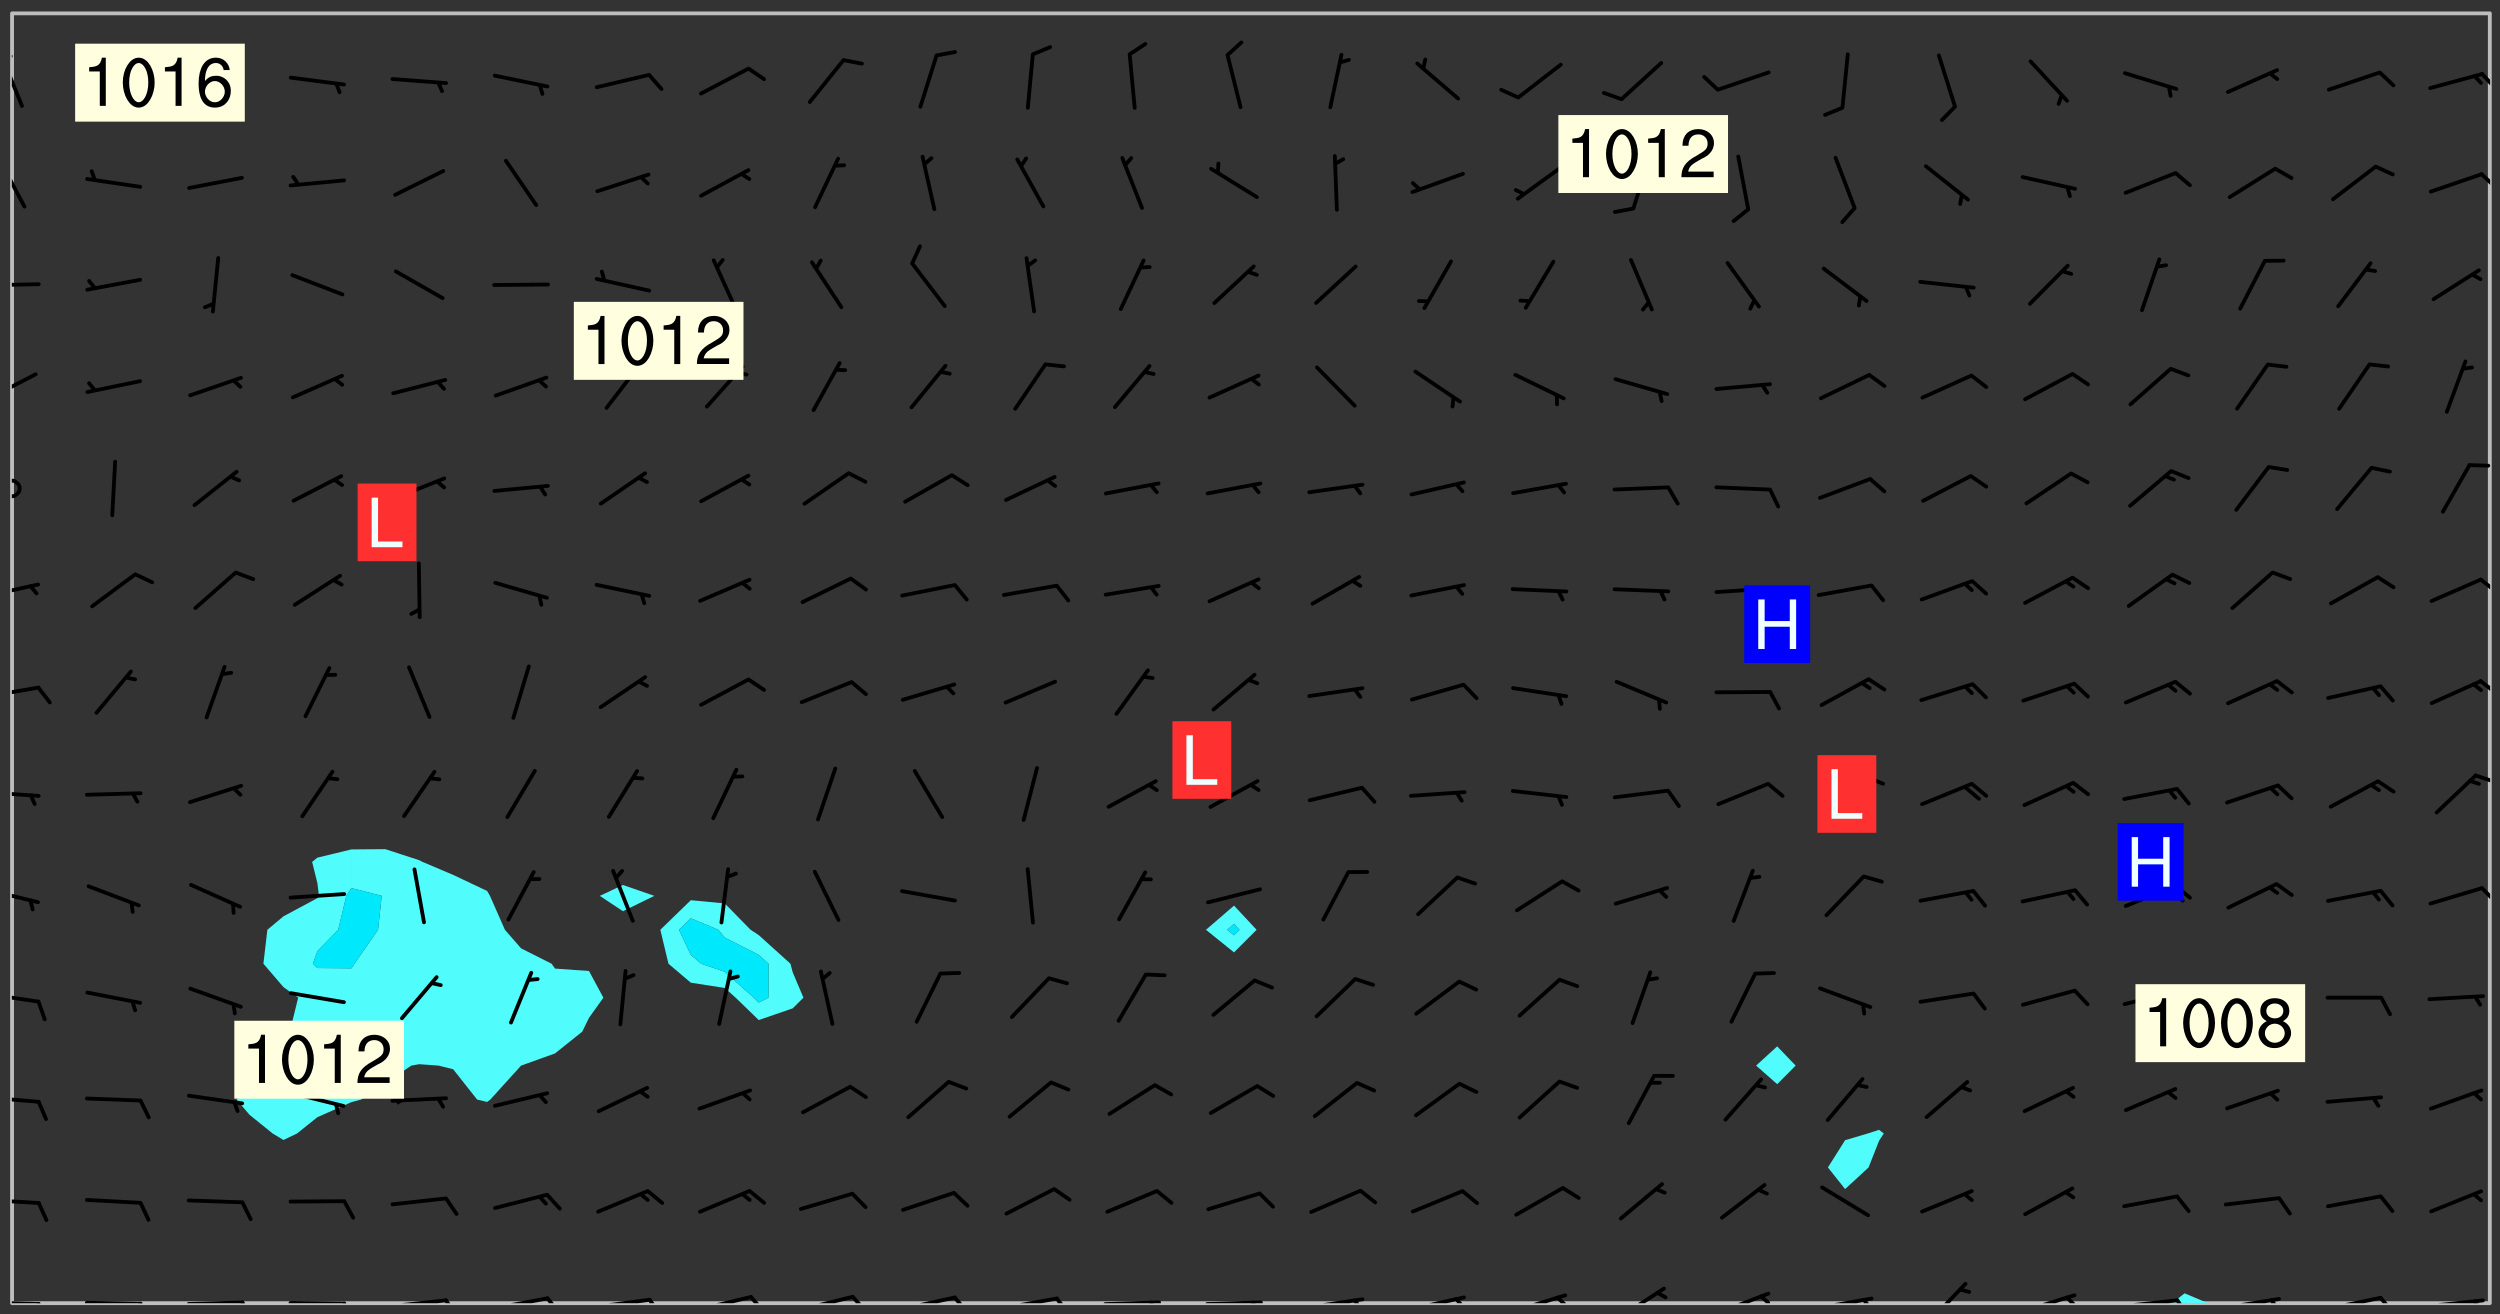 <svg xmlns="http://www.w3.org/2000/svg" role="img" xmlns:xlink="http://www.w3.org/1999/xlink" viewBox="142.45 309.95 326.84 171.84"><rect x="142.45" y="309.95" width="326.84" height="171.84" fill="#333333" stroke="none"/><defs><clipPath id="a"><path d="M144 311.672h1v168.656h-1zm0 0"/></clipPath><clipPath id="b"><path d="M144 311.672h324v168.656H144zm0 0"/></clipPath><clipPath id="c"><path d="M426 479h6v1.328h-6zm0 0"/></clipPath><clipPath id="d"><path d="M467 311.672h1v168.656h-1zm0 0"/></clipPath><clipPath id="e"><path d="M144 479h4v1.328h-4zm0 0"/></clipPath><clipPath id="f"><path d="M147 480h2v.328h-2zm0 0"/></clipPath><clipPath id="g"><path d="M153 480h9v.328h-9zm0 0"/></clipPath><clipPath id="h"><path d="M160 480h3v.328h-3zm0 0"/></clipPath><clipPath id="i"><path d="M166 479h9v1.328h-9zm0 0"/></clipPath><clipPath id="j"><path d="M173 479h3v1.328h-3zm0 0"/></clipPath><clipPath id="k"><path d="M180 480h8v.328h-8zm0 0"/></clipPath><clipPath id="l"><path d="M187 480h2v.328h-2zm0 0"/></clipPath><clipPath id="m"><path d="M193 479h9v1.328h-9zm0 0"/></clipPath><clipPath id="n"><path d="M200 479h3v1.328h-3zm0 0"/></clipPath><clipPath id="o"><path d="M206 479h9v1.328h-9zm0 0"/></clipPath><clipPath id="p"><path d="M213 479h3v1.328h-3zm0 0"/></clipPath><clipPath id="q"><path d="M220 479h8v1.328h-8zm0 0"/></clipPath><clipPath id="r"><path d="M227 479h3v1.328h-3zm0 0"/></clipPath><clipPath id="s"><path d="M233 479h8v1.328h-8zm0 0"/></clipPath><clipPath id="t"><path d="M240 479h3v1.328h-3zm0 0"/></clipPath><clipPath id="u"><path d="M246 479h9v1.328h-9zm0 0"/></clipPath><clipPath id="v"><path d="M253 479h3v1.328h-3zm0 0"/></clipPath><clipPath id="w"><path d="M260 479h8v1.328h-8zm0 0"/></clipPath><clipPath id="x"><path d="M267 479h3v1.328h-3zm0 0"/></clipPath><clipPath id="y"><path d="M273 479h8v1.328h-8zm0 0"/></clipPath><clipPath id="z"><path d="M280 479h3v1.328h-3zm0 0"/></clipPath><clipPath id="A"><path d="M286 479h9v1.328h-9zm0 0"/></clipPath><clipPath id="B"><path d="M292 479h2v1.328h-2zm0 0"/></clipPath><clipPath id="C"><path d="M300 479h8v1.328h-8zm0 0"/></clipPath><clipPath id="D"><path d="M306 480h2v.328h-2zm0 0"/></clipPath><clipPath id="E"><path d="M313 479h8v1.328h-8zm0 0"/></clipPath><clipPath id="F"><path d="M319 479h2v1.328h-2zm0 0"/></clipPath><clipPath id="G"><path d="M326 479h9v1.328h-9zm0 0"/></clipPath><clipPath id="H"><path d="M332 479h2v1.328h-2zm0 0"/></clipPath><clipPath id="I"><path d="M340 479h8v1.328h-8zm0 0"/></clipPath><clipPath id="J"><path d="M345 479h3v1.328h-3zm0 0"/></clipPath><clipPath id="K"><path d="M353 478h8v2.328h-8zm0 0"/></clipPath><clipPath id="L"><path d="M366 478h8v2.328h-8zm0 0"/></clipPath><clipPath id="M"><path d="M372 479h2v1.328h-2zm0 0"/></clipPath><clipPath id="N"><path d="M379 479h9v1.328h-9zm0 0"/></clipPath><clipPath id="O"><path d="M385 479h3v1.328h-3zm0 0"/></clipPath><clipPath id="P"><path d="M394 477h6v3.328h-6zm0 0"/></clipPath><clipPath id="Q"><path d="M406 479h8v1.328h-8zm0 0"/></clipPath><clipPath id="R"><path d="M412 479h2v1.328h-2zm0 0"/></clipPath><clipPath id="S"><path d="M419 479h9v1.328h-9zm0 0"/></clipPath><clipPath id="T"><path d="M426 479h3v1.328h-3zm0 0"/></clipPath><clipPath id="U"><path d="M433 479h8v1.328h-8zm0 0"/></clipPath><clipPath id="V"><path d="M439 479h2v1.328h-2zm0 0"/></clipPath><clipPath id="W"><path d="M446 479h8v1.328h-8zm0 0"/></clipPath><clipPath id="X"><path d="M453 479h3v1.328h-3zm0 0"/></clipPath><clipPath id="Y"><path d="M459 479h9v1.328h-9zm0 0"/></clipPath><clipPath id="Z"><path d="M465 479h2v1.328h-2zm0 0"/></clipPath><clipPath id="aa"><path d="M144 466h4v2h-4zm0 0"/></clipPath><clipPath id="ab"><path d="M144 453h4v2h-4zm0 0"/></clipPath><clipPath id="ac"><path d="M144 439h4v3h-4zm0 0"/></clipPath><clipPath id="ad"><path d="M144 425h4v4h-4zm0 0"/></clipPath><clipPath id="ae"><path d="M466 425h2v4h-2zm0 0"/></clipPath><clipPath id="af"><path d="M144 413h4v2h-4zm0 0"/></clipPath><clipPath id="ag"><path d="M465 411h3v2h-3zm0 0"/></clipPath><clipPath id="ah"><path d="M144 399h4v3h-4zm0 0"/></clipPath><clipPath id="ai"><path d="M466 398h2v3h-2zm0 0"/></clipPath><clipPath id="aj"><path d="M144 386h4v3h-4zm0 0"/></clipPath><clipPath id="ak"><path d="M466 385h2v3h-2zm0 0"/></clipPath><clipPath id="al"><path d="M144 372h2v4h-2zm0 0"/></clipPath><clipPath id="am"><path d="M465 370h3v2h-3zm0 0"/></clipPath><clipPath id="an"><path d="M144 358h4v5h-4zm0 0"/></clipPath><clipPath id="ao"><path d="M144 346h4v2h-4zm0 0"/></clipPath><clipPath id="ap"><path d="M144 330h2v8h-2zm0 0"/></clipPath><clipPath id="aq"><path d="M466 332h2v3h-2zm0 0"/></clipPath><clipPath id="ar"><path d="M144 317h2v8h-2zm0 0"/></clipPath><clipPath id="as"><path d="M144 317h1v2h-1zm0 0"/></clipPath><clipPath id="at"><path d="M466 319h2v3h-2zm0 0"/></clipPath><g id="au" clip-path="url(#clip1)"><path fill="#fff" fill-opacity="0" fill-rule="evenodd" d="M0 0h1000v1000H0zm0 0"/><path fill="#d3d3d3" fill-opacity="0" fill-rule="evenodd" d="M162.152 355.867l-.234.293.059.234.117.172.176.234.293.348.113.059.117-.172.059-.234.176-.176.465-.176h.699l.234.293.289.816.059.176.176.23.352.234.699.699.172.176.234.348.234.41.289.582.41.465.23.234.234.176.117.23.176.293.172 1.164v.234l.059.289.059.117.117.117.348.41.117.172.176.176.176.234.117.172.172.352.059.234.234.406.234-.059-.176.176-.059.93h-.582l-.234-.113-.348.113-.117.117-.059.293-.059.176-.117.172-.465.293-.059.234-.059.113v.645l.059.172v.41l.059.059v.406l.059.406.117.176.059.059.23.641-.059.293v.699l-.059.582v.234l-.059.23-.055.352v1.922l.055.117h.426l-.367.117-.023.352.891 1.168 1.742.539 1.34.359v.539l.09.809.535.715 1.52.27.891-.086.09 1.164.535.18 1.16-.18 2.055-.984 1.16-.363 1.879-.176 1.695-.18-.18.719-1.516.086-1.25.09-.805.27-1.074.809.27.719.535.898-.18.625-.266.809.266 1.078.625.898.805.18 1.25-.18-.266.723.098.504.055.293v.172l.059.293v.406l.176.117.352.117h.406l.293-.176.113-.117.059-.117.117-.23.059-.176.352-.465.23-.176.176-.059.176.059.059.176.117.988.055.469.059.172.117.234.176.059.816.059h.289l.117.234.059.406.059.352v1.105l.117.293.117.348.289.699.176.352.582.754.352.176.172.059.469.234.641.465.348.234.293.176.293.055.23.062.816.348.293.176.113.172.352.352.117.176.523.641v.289l.059.352v.348l.059.352.059.289.117.059.172.059h.176l.582.234.176.117.176.289.176.234.113.234.293.23.117.117v.41l.059.055.289.234.234.117.059.117.117.172.059.117.23.234.059.176.234.059.117.059-.117.113-.059.117v.117l-.117.293-.117.289v.582l.176.117.117.059.059.117.117.117.113.059.176.348.059.352.059.406v.176l-.059.176-.117.699v.172l.117.176.293.293h.406l.176.117.117.172.117.293v.234h-.527l-.23-.234h-.234l-.176.059-.059.699.059.348.117.176.176.41.117.23.289.469.176.055h.523l.234.059.758.641.059.293v.234l.059.059.23.348v.352l-.117.172v.293l.293.289.293.176.172.059.293.176.293.117.582.406.289.234.293.176.219.16.016.012.23.176.641.523.176.234.117.176.176.176.113.172v.641l.117.176.469.117.582.117.234.059.23.113.293.117.113.059.586.352.289.172.176.062.176.055.176.059.699.352.289.176.234.055.289.176.234.117.641.406.293.117.172.059.234.059.41.059.23.059.234.117.059.172-.41.176.469.059.059.293.113.234.176.055.234.059.176.059.406.117.641.234.117.172.059.234v.176l-.059.117-.059.406.234.234.117.059.348.117.641.23.176.117.289.117.176.176.234.465.582 1.105.176.176.348.176.176.117.352.117 1.047.523.234.059.465.113.293.059.465.176.758.582.234.234.348.465.176.176.289.234.816.699.293.176.289.289.293.176.293.289.695.641.176.176.293.234.289.234.469.289.641.582.348.234.234.293.348.348.352.465.934.992.348.406.117.176.234.059.113.117.645.176.23.113.234.059.293.176.23.117.934.699.406.406.234.176.406.176.234.117.816.348.348.234.234.117.293.289.23.117.758.352.352.172.23.059.293.117.234.059.871.176h.816l.469.23.172.059.875.699.465.117.293.059.176.059.23.059.469.059.348.059.352.059.406.059h.293l.172.059v.23l.176.176h.293l.348.059.352.059.699.117h.641l.465-.234.293-.176.172-.117.41-.172.289-.176.934-.465.469-.293.523-.293.465-.172.465-.176 1.051-.465.289-.117.41-.117.289-.117.527-.176 1.516-.699.582-.348.289-.059.293-.059.348-.117.875-.23.352-.117h.113l.234-.059.875-.234.234-.059h.812l.352-.059.816-.117.172-.059.352-.055.293-.059.23-.059.816-.176.176-.059h.348l.234-.059.465-.117.758-.172.234-.059h.348l.41-.117.289-.059 1.285-.059h.289l.41-.059.23-.059h.176l.875-.117h.406l.41-.117h.348l.352-.113.871-.059h1.75l1.047.289.41.117.289.117.352.117.289.117 1.051.172.289.059h.293l.293.059.172.059.41.059.172.059.117.059h.117l.117.059.352.059h.113l.41.066 1.922.395 1.926.395 1.52.449 1.695.719 2.145.805 1.605-.719 1.43-.805 1.16-1.078 1.25-.449 3.035-.719 1.875-.359 2.145-1.348 2.234-1.254 2.5-1.258 1.695-.449 1.785-.18 1.16-.27.625.539 1.34-.27.715-.988.984-1.344.445-.18.805-.359 1.875-.539 1.785-.449 1.25-.27 1.16-.09 1.699-.09 1.961-.27 1.25-.09h.539l.625-.09h.891l2.145-.18 2.41-.18 2.59-.09 1.695.18 1.609.09 1.43.359 1.16.719 1.875.988 1.16 1.527.266.715.629.09.355.898.535.539.535 1.527 1.074.359h.535l-.805.535.09 1.707.715 2.695.891.805.895.988.715 1.258 1.785.539 1.52-.18.355 1.344 1.609-.805.98-.539.27.27.316-.215.219-.145.801.449.449-.359h.355l.535-.27.539-.719.535-.27.625-.988 1.16.449.84.371 1.395.617 1.695-.18h1.605l1.785.09.18-1.707.535-1.344.805.27.492.848.402.406-.09.539v.359l.715.449.711-.27h1.43l.359.988.445 1.258.715 1.344 1.25.629 1.695.629.715-.18.18-.539.98-.09.449.359.086 1.258-.266.629-.535.18v.539l.715.984.266.539.984.988.801 1.078-.266.359-.09.898-.625 2.332-.355 2.066-.09 1.793-.18.719-.09.539v1.438l-.98 1.883-.359 1.707-.535.898-.805 1.168-.266.539 2.055 1.254.086.359-.355.539-.09-.18v.809l.09 1.438-.445.715-1.074.094-.266.715.535.898.805.719 1.16.809 1.34.27.445.359-.355.449-1.789-.09-1.25-.449-.715-.719-.625-.09-.176 3.59-.188 1.309h89.359V311.703h-55.27v49.082l.762.125 3.289.543 2.023 2.836v2.754l2.352.332 2.348.332h4.051l-1.379 4.16-2.023.707-2.023.703-.543.344-2.594 1.617-.188.117-2.023-2.078-.73-2.742-2.672-2.078-1.375-3.5-.066-.082-1.957-2.672 2.75-1.418v-49.082H294.422v91.414l.117.031.133.012.074.074.105.047.09.059.086.059.09.059.297.297.059.09.031.117.027.117.016.137-.031.117-.059.09-.059.086-.043.105-.047.102-.027.121v.145l.176.27.148.148.074.086.074.074.043.105.062.09.059.086.043.105.059.09.047.102.043.105.059.086.117.18.074.074.062.086.059.09.043.105.059.09.059.086.062.09.059.09.043.102.117.18.074.074.059.086.074.074.09.059.105.047h.148l.133-.016.133.016.102-.047.074-.074.047-.102-.016-.133v-.148l-.047-.105-.027-.117-.047-.102-.027-.121-.043-.102-.062-.09-.043-.102-.043-.105-.031-.117-.016-.133-.012-.137.086-.059.059-.086.121-.031.043.105.016.133v.117l.059.102.059.09.09.059.148.148.059.09.043.105-.012.102.086.059.105.047.086.059.09.059.074.074-.117.027-.105.047-.086.059-.074.074-.059.09-.062.086-.027.121-.047.102-.043.105-.031.117-.012.133-.016.133v.148l.027.117.047.105.043.102.059.09.074.074.09.059.074.074.09.059.059.09.043.105.047.102.117.031.133.016h.148l.117-.031.105.043.043.105.047.102.027.121L299.5 410l.027.117.031.121.027.117.105.043.102.047.133-.016.148.148.062.086.074.074.07.074.09.062.105.043.102.043.117.031.137.016.117-.031.074-.074.027-.117-.012-.133-.031-.121-.027-.117.043-.105h.117l.09.062.117.027h.148l.133.016h.148l.133.016.133-.016h.148l.133-.016.133-.012.137.012.117-.027.133-.016.191-.059-.059.176-.016.133-.027.121-.016.133-.059.086-.133.016-.105.047-.105.043-.117.031-.117.027-.266.031h-.148l-.133.016-.074.074.059.086.148.148.117.18.074.07.09.062.09.059.086.059.09.059.102.043.105.062.105.043.086.059.105.047.102.043.18.117.059.09-.043.102-.047.105.016.133.223.223.059.09.043.102.031.121.043.102.016.133.031.117.012.137.031.117.148.148.102.043.105.043.117.031.133.016.137.016h.117l.117-.031.09-.059.043-.105.047-.102.043-.105.031-.117.012-.133v-.148l-.012-.133-.016-.133-.031-.117-.043-.105-.047-.105-.043-.102-.043-.105-.016-.133.016-.133.027-.117.031-.117.027-.121.047-.102.09-.059.086-.062.074-.074.09-.059.223-.223.059-.086.074-.074.117-.18.059-.086v-.148l-.074-.074-.102-.047-.105-.043-.102-.043-.059-.09-.047-.105-.027-.117.09-.059.117-.031.102-.043.18-.117.148-.148.012-.133-.012-.105-.09-.059-.133.016h-.148l-.133.016-.133-.016-.121-.031-.086-.059-.074-.074-.059-.09-.062-.086-.117-.18-.059-.086.031-.121.086-.059.121-.031.059-.086v-.121l-.031-.117-.059-.09-.059-.086-.047-.105-.027-.117-.016-.133.059-.09.074-.074.09-.059.117-.18.074-.074.059-.086.148-.148.121-.031.133-.016.133.016.074.074.043.105.016.133-.031.117-.117.031-.133.012-.148.148-.043.105-.047.102-.027.121-.031.117v.148l.031.117.043.105.059.09.074.07.074.074.117.031.121.027.117-.027.133-.016h.117l.09.059.074.074.047.105.059.086.102.047.133.016.105.043.086.059-.012.105-.074.074-.18.117-.059.09-.09.059-.07.074-.074.074-.062.09-.027.117-.016.133.016.133-.016.133v.148l.016.133.027.117.031.121.074.074.09.059.086.059.09.059.117.031v.086l-.102.047-.09.059-.266.031-.117.027h-.148l-.105.043-.102.047-.059.09-.062.234-.012.133-.031.121-.016.133v.293l-.012.133.012.137.016.133.133.016.133.012.121.031.086.059.074.074.047.105.043.102.016.133v.445l-.016.133v.445l.031.266.027.117.016.133.031.117.086.211.031.266v.148l-.031.117-.027.117-.031.121-.027.117-.031.117-.031.121-.012.133-.016.133.09.059.117-.031.102.016.047.105-.031.266v.441l-.043.105-.047.105-.043.102-.043.105-.059.086-.031.121-.043.117-.031.117-.016.133.016.133.059.09.105.047.086.059.059.086-.012.137-.031.117-.043.102v.445l-.016.133v.148l-.031.117-.043.105-.027.117-.047.105-.043.102-.031.121-.027.117-.031.133-.031.117-.027.117-.043.105-.031.117-.031.121-.012.133-.016.133v.297l.027.117v.148l.047.398.027.117.059.09.121.031h.148l.133-.016.059.09v.117l-.059.09-.09.059-.102.043-.105.047-.09.059-.086.059-.137.016-.117-.031-.133-.016-.102.047-.062.086-.012.137-.016.133-.031.117-.027.117-.016.133-.031.121v.297l.016.133.031.117v.148l.012.133v.148l-.027.117-.047.102-.027.121-.031.117-.059.09-.074.074-.102.043-.105.047-.117.027-.121.031-.102-.047.059-.086.105-.047.027-.117.031-.117.027-.121.031-.117v-.148l.016-.133-.031-.117-.043-.105-.105.016-.074.074-.102.043-.09.062-.074.074-.043.102-.016.133-.031.117L304.25 426l-.031.117-.027.117-.031.121-.027.117-.031.117-.043.105-.09.059h-.09l-.117-.031-.031-.086.016-.137-.031-.117v-.148l-.012-.133v-.148l-.062-.234-.027-.121-.043-.102-.047-.105-.059-.086-.059-.09-.043-.105-.062-.086-.148-.148-.07-.074-.105-.047-.105-.043-.102-.043-.297-.297-.09-.074-.086-.059-.105-.043-.09-.062-.086-.059-.105-.043-.09-.059-.086-.062-.074-.07-.105-.047-.086-.059-.105-.043-.09-.062-.102-.043-.105-.043-.086-.059-.105-.047-.105-.043-.102-.047-.09-.059-.102-.043-.105-.043-.09-.062-.117-.027-.133-.016-.133.016H299.75l-.133.016-.117-.031-.09-.059-.074-.074-.09-.059-.102-.047h-.148l-.121-.027-.102-.043-.074-.074-.117-.18-.09-.059-.102-.043-.09-.062-.105-.043-.09-.059-.086-.059-.105-.047-.059-.086-.059-.09-.043-.105-.047-.102-.074-.074-.086-.059-.074-.074-.09-.059-.223-.223-.043-.105-.031-.266.105-.043h.145l.105.043.074.074.09.059.086.059.105.047.09.059.148.148.07.074.148.148.062.086.074.074.086.059.074.074.09.062.09.059.086.059.27.176.102.047.105.043.102.043.047-.074.059-.086.074-.074.07-.074.105.043.074.074.059.09.043.102.047.105.043.105.121.027.117-.027.074-.09.043-.105.059-.09.074-.074.105-.043.117-.027.133.012.09.059.148.148.059.09.043.105.047.102.043.105.043.102.105.047.105.043.133.016.086-.059.059-.09.074-.074.105-.043.117.027.105.047.102.043.105.043.102.047.18.117v.117l-.016.133.016.133.016.137.059.086.102.047.121.027.117.031h.148l.117-.031.059-.09.18-.117.059-.09.074-.074.059-.086.117-.18.18-.117.117.031.09.059.043.074-.016.133v.117l.09.059h.148l.133-.016.133-.012.266-.031.105-.043.117-.031.121-.027.074-.074.07-.074.062-.09-.016-.105-.047-.102-.102-.043-.105-.016-.117.027-.266.031h-.148l-.074-.074-.09-.059-.117-.031-.117-.027-.133-.016h-.148l-.133.016h-.297l-.105-.047-.148-.148-.043-.102-.059-.09.223-.223.086-.059.105-.043.117-.031.133-.016.133.016.137.016.102.043.133-.012.09-.062.102-.043.062-.09-.047-.102-.09-.059-.117-.031-.102-.043-.059-.09-.062-.09v-.117l.016-.133.105-.047.074-.07v-.121l-.09-.059-.031-.117.09-.059.074-.074.043-.105.059-.09.047-.102.016-.133v-.148l-.047-.105-.043-.102-.09-.059-.133-.016-.102-.043-.137-.016-.117-.031h-.445l-.133-.016-.133-.012-.133-.016-.117-.031h-.148l-.133-.016-.133-.012-.266-.031-.121-.043-.086-.059-.074-.074v-.148l.012-.133.105-.047.102-.043.133-.016h.152l.133-.016h.293l.121.031.102.043.09.059.234.062.121-.047.09-.059.102-.043.133-.016.105.043.102.047.133.012.121-.027h.145l.121-.031.117-.027.105-.047.074-.074.086-.059.148-.148.059-.086.047-.105.027-.117.016-.105-.102-.043-.09-.059-.117-.031-.105-.043-.09-.062-.074-.086-.074-.074-.102-.043-.105-.047-.102-.043-.059-.09-.047-.102-.086-.211-.062-.086-.059-.09-.074-.074-.086-.059h-.27l-.117.031-.09.059-.102.043-.133.016-.105-.016-.027-.117-.062-.09-.117-.031-.102-.043-.148-.148-.031-.117-.016-.105.074-.074.18-.117.117-.027.117-.031.137.016.102.043.105.043.102.047.105.043.117.031.133.016.117.027.133.016.105-.016.09-.059-.074-.074-.105-.043-.074-.074-.074-.09-.148-.148-.086-.059-.09-.059-.074-.074-.09-.059-.102-.047-.121-.027-.102-.047-.105-.043-.117-.031-.102-.043-.121-.031h-.148l-.117.031-.105.043-.086.062-.18.117-.086.059-.09.059-.105.047-.086.059-.105.043-.102.043-.105.047-.074.074-.059.09-.059.086-.047.105-.059.086-.074.074-.133-.012-.117-.031h-.117l-.074.074-.09.059-.074.074-.09.059-.086.059-.105.047-.102.043-.137.016-.102-.043-.148-.148-.105-.047h-.086l-.105.047-.102.043-.121.031-.117-.031-.074-.074v-.117l.031-.121.074-.07.059-.09.074-.074.117-.031.105-.043h.293l.133-.016.137-.016.102-.043.09-.059.102-.047.09-.059.133-.012.09.059.133.012.09-.059.086-.059.105-.043.09-.059.086-.062.09-.059.148-.148.059-.086.059-.09.105-.043.133-.016.117.027.121.031.059-.059.059-.09.031-.266.027-.117.105.012.133.016.102-.043.09-.059.059-.09.074-.074.059-.09.047-.102.012-.133-.012-.133-.047-.105-.148-.148-.059-.09-.059-.086-.043-.105v-.445l.016-.133v-.148l.012-.133-.059-.059-.09.059-.102-.043-.18-.117-.086-.059-.062-.09-.059-.09-.074-.074-.086-.059-.121.031-.102.012-.105.047-.086.059-.105.043-.148.148-.09.059-.086.059-.09.062-.105.043-.133.016v-.121l.105-.043.117-.031.074-.07.043-.105v-.148l-.027-.117-.148-.148-.133-.016h-.148l-.117.031-.105.043-.102.043-.09.062-.117.027-.074-.074.012-.133-.043-.102-.043-.105-.09-.059-.117.027-.121.031-.117.031-.102.043-.121.031-.102.043-.105.043-.09.059-.102.016v-.117l.016-.133-.059-.09-.074.043-.148.148-.059.09-.074.074-.047.105-.043.102-.074.074-.059.09-.074.074-.059.086-.074.074-.09.062-.074.07-.074.074-.102.016-.133.016-.105-.043v-.121l.148-.148.043-.102.059-.09.047-.102.043-.105.059-.09.031-.117.043-.102.031-.121.027-.117.047-.105.043-.102.043-.105.074-.07.09-.062.09-.059.102-.043h.297l.266-.031.105-.043-.074-.074-.117-.031-.105-.043-.09-.059-.102-.047-.09-.059-.102-.043-.105-.043-.09-.062-.086-.059-.105-.043-.102-.043-.121-.031-.117-.031-.102-.043L297.5 410.25l-.102-.043-.09-.059-.043-.105-.016-.133.102-.043.133-.016.137.016.133-.016.102-.043.059-.09.016-.105-.09-.059-.074-.074-.102-.043-.09-.059-.148-.148-.043-.105-.016-.133v-.293l-.059-.09-.09-.059-.074-.074-.043-.105-.031-.117-.059-.09-.074-.074-.117-.027-.074-.074-.09-.059-.09-.062-.086-.059-.074-.074-.059-.086-.047-.105-.086-.059-.148-.148-.195-.059-.133.016-.102.043-.074.074-.047.102-.043.105-.059.09-.059.086-.297.297-.09.059h-.086l-.062-.086-.043-.105.031-.117.059-.09.027-.117-.012-.133-.09-.062-.105.047-.117.027-.117.031-.27.176-.102.047-.117.027-.105.047-.09.059-.102.043-.059-.086-.047-.105.016-.133.047-.105.07-.074.074-.07.059-.09v-.148l-.043-.105h-.238l-.102.047-.031.117-.027.117-.031.121-.074.043-.133.016-.074-.047-.043-.102-.043-.105-.047-.102-.043-.105-.121.031-.102.043-.133.016-.117.031-.105.043-.09.059-.102.047-.121.027-.133.016-.102-.043-.059-.09-.047-.105-.043-.102-.043-.105v-.117l.059-.09.086-.059.18-.117.102-.047.105-.043.105-.059.102-.043.09-.062.102-.043.105-.059.102-.047.09-.059.105-.043.102-.043.09-.062.102-.043.137-.016.117.031.102.043.121.031.102.043.105.047.102.043.105.043.102.047.105.043.102.043.105.047.086.059.105.043.117.031.105.043.102.047.09.059.105.043.102.043.105.047.117.027.102.047.121.027h.148l.086-.059.016-.102.059-.09-.027-.117-.074-.074-.117-.18-.074-.074-.09-.074-.18-.117-.086-.059-.105-.043-.102-.047-.27-.176-.059-.09-.074-.074-.059-.09-.043-.102-.031-.117-.016-.137v-.562l-.012-.133-.016-.133-.031-.117-.016-.133-.012-.133-.031-.121-.223-.223-.059-.086-.016-.105.031-.117.133-.016v-91.414H172.992v1.453l-.059.234-.352 1.051-.172.523-.117.348-.176.41-.117.172-.234.293-.23.059h-.352l-.117.059-.23.406v.293l.117.176.23.23.117.234.641.758.293.465.176.234.23.352.234.348.641.816.176.465.172.41.117.695.176.469.117 1.398.059.465v.875l.117 1.047v4.781l-.059.465-.352 1.281-.176.523-.113.41-.352.93L172.934 336l-.234.582-.117.176-.172.348-.176.406-.352.816-.059.293-.113.293-.117.289-.059.176-.117.875-.059.406-.059.117-.059.176-.059.172-.23.527-.117.172v.234l-.117.234-.059.172-.176.586v.289l-.059.176v.293l-.059.113-.059.527v.172l-.055.234v2.621l-.176.816-.117.176-.176.234-.117.172-.113.234-.586.934-.23.289-.293.465-.176.234-.289.352-.352.699-.113.23-.176.41-.176.23-.406.527-.816.699-.293.172-.289.234-.176.117-.176.176-.523.406-.527.176-.172.176-.234.055-.641.176h-.758m12.211 31.023l-1.074.449.359.895 1.25-.715.445-.539-.98-.09"/><path fill="#d3d3d3" fill-opacity="0" fill-rule="evenodd" d="M201.508 416.598h-.895l.449.629.98.359.805-.09.445-.988-.176.09-.715-.355-.895.355m154.621 59.07l-.059-.523v-.293l.113-.293.059-.23.469-.469h.113l.117-.113.117-.059h.176l.234-.059h.348l.234.059.117.059.23.172.059.176.117.582v.293l-.117.176-.172.289-.176.176-.527.523-.23.234-.117.059h-.176l-.117-.059-.406-.293-.176-.117-.117-.059-.059-.113-.055-.117m6.641-10.957l-.059-.172v-1.109l.059-.172.176-.059.172-.059h.176l.234-.059.117.059.059.699-.059.172-.117.176-.117.059-.234.523-.113.059h-.234l-.059-.117m9.613-14.391l-.117-.176v-.699l.293-.875.117-.172.176-.352.113-.23.117-.293.352-.758.117-.23.172-.234h.176l.117-.059h.641l.117.059.234.234.172.113.352.293.117.117.113.176v.113l.117.059.117.117v.699l-.059.176v.23l-.059.176-.348 1.051-.117.23-.117.234-.117.059-.23.234-.641.289h-.875l-.41-.117-.641-.465"/><path fill="none" stroke="#bebebe" stroke-linecap="round" stroke-linejoin="round" stroke-miterlimit="10" stroke-width=".5" d="M467.957 311.695H144.027v168.625h323.93v-168.625"/><g clip-path="url(#a)"><path fill="#fff" fill-opacity="0" fill-rule="evenodd" d="M144 475.891v4.438h.004H144V311.672h.004H144v164.219"/></g><g clip-path="url(#b)"><path fill="#fff" fill-opacity="0" fill-rule="evenodd" d="M144.004 480.328V311.672h48.816v109.293l-4.438.035-4.438 1.074-.688.555.688 2.793.199 1.648-.199.297-4.438 2.379-2.105 1.762-.516 4.438L179.508 439l1.926 1.383-1.094 4.438-.832 1.414-1.078 3.027-3.363 2.965-1.695 1.473 1.695 1.988 3.031 2.449 1.41.848 1.777-.848 2.66-2.133 4.438-1.961 1.277-.344 3.16-2.117 3.398-2.32 1.043-.184 2.527.184 1.91.477 3.129 3.961 1.309.312.418-.312 4.02-4.438h.004l4.438-1.594 3.559-2.848.879-1.809 1.883-2.629-1.883-3.488-4.438-.316-.449-.633-3.992-2.012-2.113-2.426-1.953-4.438-.371-.637-4.438-2.102-4.016-1.703-.422-.215-4.441-1.449V311.672h31.07v113.98l-3.027 1.418 3.027 2.008 4.105-2.008-4.105-1.418V311.672h8.875v115.965l-3.988 3.871 1.066 4.438 2.922 2.48 4.441.688 1.418 1.27 3.02 2.926 4.438-1.527 1.41-1.398-1.41-3.328-.289-1.109-4.148-3.746-1.062-.691-3.375-3.445-4.441-.426V311.672h71.016v116.672l-3.668 3.164 3.668 2.953 2.953-2.953-2.953-3.164V311.672h71.012V446.746l-2.758 2.516 2.758 2.426 2.414-2.426-2.414-2.516V311.672h13.316v145.988l-1.48.477-2.957.875-2.246 3.562 2.246 2.832 3.07-2.832 1.367-3.48.621-.957-.621-.477V311.672h79.887v168.656h-36.867l-3.074-1.297-1.656 1.297H144.004"/></g><path fill="#50fcfc" fill-rule="evenodd" d="M175.066 455.688l-1.695-1.988 1.695-1.473 3.363-2.965 1.078-3.027.832-1.414 1.094-4.438L179.508 439l-2.621-3.055.516-4.438 2.105-1.762 4.438-2.379.199-.297-.199-1.648-.688-2.793.688-.555L188.383 421v5.051l-.66 1.02-1.055 4.438-2.723 2.785-.59 1.652.59.559 4.438.043.41-.602 3.082-4.438.48-4.438-3.973-1.02V421l4.438-.035 4.441 1.449.422.215 4.016 1.703 4.438 2.102.371.637 1.953 4.438 2.113 2.426 3.992 2.012.449.633 4.438.316 1.883 3.488-1.883 2.629-.879 1.809-3.559 2.848-4.438 1.594h-.004l-4.02 4.438-.418.312-1.309-.312-3.129-3.961-1.91-.477-2.527-.184-1.043.184-3.398 2.32-3.16 2.117-1.277.344-4.438 1.961-2.66 2.133-1.777.848-1.41-.848-3.031-2.449"/><path fill="#00e8fc" fill-rule="evenodd" d="M183.945 436.504l-.59-.559.59-1.652 2.723-2.785 1.055-4.438.66-1.02 3.973 1.02-.48 4.438-3.082 4.438-.41.602-4.438-.043"/><path fill="#50fcfc" fill-rule="evenodd" d="M223.891 429.078l-3.027-2.008 3.027-1.418 4.105 1.418-4.105 2.008m5.953 6.867l-1.066-4.438 3.988-3.871v2.367l-1.551 1.504 1.551 3.293 1.363 1.145 3.078 1.059 3.781 3.379.656.637 1.266-.637.016-4.438-1.281-1.156-4.438-2.258-.848-1.023-3.594-1.504v-2.367l4.441.426 3.375 3.445 1.062.691 4.148 3.746.289 1.109 1.41 3.328-1.41 1.398-4.438 1.527-3.02-2.926-1.418-1.27-4.441-.688-2.922-2.48"/><path fill="#00e8fc" fill-rule="evenodd" d="M232.766 434.801l-1.551-3.293 1.551-1.504 3.594 1.504.848 1.023 4.438 2.258 1.281 1.156-.016 4.438-1.266.637-.656-.637-3.781-3.379-3.078-1.059-1.363-1.145"/><path fill="#50fcfc" fill-rule="evenodd" d="M303.781 434.461l-3.668-2.953 3.668-3.164v2.387l-.902.777.902.723.723-.723-.723-.777v-2.387l2.953 3.164-2.953 2.953"/><path fill="#00e8fc" fill-rule="evenodd" d="M303.781 432.23l-.902-.723.902-.777.723.777-.723.723"/><path fill="#50fcfc" fill-rule="evenodd" d="M374.793 451.688l-2.758-2.426 2.758-2.516 2.414 2.516-2.414 2.426m8.879 13.719l-2.246-2.832 2.246-3.562 2.957-.875 1.48-.477.621.477-.621.957-1.367 3.48-3.07 2.832"/><g clip-path="url(#c)"><path fill="#50fcfc" fill-rule="evenodd" d="M426.398 480.328l1.656-1.297 3.074 1.297h-4.73"/></g><g clip-path="url(#d)"><path fill="#fff" fill-opacity="0" fill-rule="evenodd" d="M467.996 480.328H468V311.672h-.004H468v168.656h-.004"/></g><path fill="#fff" fill-opacity="0" fill-rule="evenodd" d="M192.824 457.707l4.836-3.273-5.578-8.25-4.84 3.273 5.582 8.25"/><path fill-rule="evenodd" d="M191.168 449.012l.422-.285 3.527 5.215-.652.441-2.516-3.719-1.148.777-.312-.457.426-.371.18-.184.141-.203.09-.23.023-.273-.047-.32-.133-.391"/><g clip-path="url(#e)"><path fill="none" stroke="#000" stroke-linecap="round" stroke-linejoin="round" stroke-miterlimit="10" stroke-width=".5" d="M147.512 480.422l-7.023-.188"/></g><g clip-path="url(#f)"><path fill="none" stroke="#000" stroke-linecap="round" stroke-linejoin="round" stroke-miterlimit="10" stroke-width=".5" d="M147.512 480.422l1.094 2.199"/></g><g clip-path="url(#g)"><path fill="none" stroke="#000" stroke-linecap="round" stroke-linejoin="round" stroke-miterlimit="10" stroke-width=".5" d="M160.828 480.387l-7.027-.117"/></g><g clip-path="url(#h)"><path fill="none" stroke="#000" stroke-linecap="round" stroke-linejoin="round" stroke-miterlimit="10" stroke-width=".5" d="M160.828 480.387l1.117 2.188"/></g><g clip-path="url(#i)"><path fill="none" stroke="#000" stroke-linecap="round" stroke-linejoin="round" stroke-miterlimit="10" stroke-width=".5" d="M174.141 480.23l-7.023.195"/></g><g clip-path="url(#j)"><path fill="none" stroke="#000" stroke-linecap="round" stroke-linejoin="round" stroke-miterlimit="10" stroke-width=".5" d="M174.141 480.23l1.215 2.133"/></g><g clip-path="url(#k)"><path fill="none" stroke="#000" stroke-linecap="round" stroke-linejoin="round" stroke-miterlimit="10" stroke-width=".5" d="M187.457 480.367l-7.023-.074"/></g><g clip-path="url(#l)"><path fill="none" stroke="#000" stroke-linecap="round" stroke-linejoin="round" stroke-miterlimit="10" stroke-width=".5" d="M187.457 480.367l1.129 2.176"/></g><g clip-path="url(#m)"><path fill="none" stroke="#000" stroke-linecap="round" stroke-linejoin="round" stroke-miterlimit="10" stroke-width=".5" d="M200.754 479.953l-6.988.75"/></g><g clip-path="url(#n)"><path fill="none" stroke="#000" stroke-linecap="round" stroke-linejoin="round" stroke-miterlimit="10" stroke-width=".5" d="M200.754 479.953l1.375 2.031"/></g><g clip-path="url(#o)"><path fill="none" stroke="#000" stroke-linecap="round" stroke-linejoin="round" stroke-miterlimit="10" stroke-width=".5" d="M214.031 479.688l-6.91 1.281"/></g><g clip-path="url(#p)"><path fill="none" stroke="#000" stroke-linecap="round" stroke-linejoin="round" stroke-miterlimit="10" stroke-width=".5" d="M214.031 479.688l1.527 1.918"/></g><g clip-path="url(#q)"><path fill="none" stroke="#000" stroke-linecap="round" stroke-linejoin="round" stroke-miterlimit="10" stroke-width=".5" d="M227.375 479.875l-6.969.91"/></g><g clip-path="url(#r)"><path fill="none" stroke="#000" stroke-linecap="round" stroke-linejoin="round" stroke-miterlimit="10" stroke-width=".5" d="M227.375 479.875l1.422 1.996"/></g><g clip-path="url(#s)"><path fill="none" stroke="#000" stroke-linecap="round" stroke-linejoin="round" stroke-miterlimit="10" stroke-width=".5" d="M240.625 479.516l-6.836 1.625"/></g><g clip-path="url(#t)"><path fill="none" stroke="#000" stroke-linecap="round" stroke-linejoin="round" stroke-miterlimit="10" stroke-width=".5" d="M240.625 479.516l1.621 1.844"/></g><g clip-path="url(#u)"><path fill="none" stroke="#000" stroke-linecap="round" stroke-linejoin="round" stroke-miterlimit="10" stroke-width=".5" d="M253.934 479.488l-6.824 1.68"/></g><g clip-path="url(#v)"><path fill="none" stroke="#000" stroke-linecap="round" stroke-linejoin="round" stroke-miterlimit="10" stroke-width=".5" d="M253.934 479.488l1.633 1.832"/></g><g clip-path="url(#w)"><path fill="none" stroke="#000" stroke-linecap="round" stroke-linejoin="round" stroke-miterlimit="10" stroke-width=".5" d="M267.27 479.582l-6.867 1.492"/></g><g clip-path="url(#x)"><path fill="none" stroke="#000" stroke-linecap="round" stroke-linejoin="round" stroke-miterlimit="10" stroke-width=".5" d="M267.27 479.582l1.586 1.871"/></g><g clip-path="url(#y)"><path fill="none" stroke="#000" stroke-linecap="round" stroke-linejoin="round" stroke-miterlimit="10" stroke-width=".5" d="M280.609 479.715l-6.918 1.227"/></g><g clip-path="url(#z)"><path fill="none" stroke="#000" stroke-linecap="round" stroke-linejoin="round" stroke-miterlimit="10" stroke-width=".5" d="M280.609 479.715l1.512 1.934"/></g><g clip-path="url(#A)"><path fill="none" stroke="#000" stroke-linecap="round" stroke-linejoin="round" stroke-miterlimit="10" stroke-width=".5" d="M293.977 480.215l-7.023.227"/></g><g clip-path="url(#B)"><path fill="none" stroke="#000" stroke-linecap="round" stroke-linejoin="round" stroke-miterlimit="10" stroke-width=".5" d="M292.957 480.246l.609 1.066"/></g><g clip-path="url(#C)"><path fill="none" stroke="#000" stroke-linecap="round" stroke-linejoin="round" stroke-miterlimit="10" stroke-width=".5" d="M307.293 480.223l-7.023.211"/></g><g clip-path="url(#D)"><path fill="none" stroke="#000" stroke-linecap="round" stroke-linejoin="round" stroke-miterlimit="10" stroke-width=".5" d="M306.27 480.254l.609 1.066"/></g><g clip-path="url(#E)"><path fill="none" stroke="#000" stroke-linecap="round" stroke-linejoin="round" stroke-miterlimit="10" stroke-width=".5" d="M320.57 479.816l-6.949 1.023"/></g><g clip-path="url(#F)"><path fill="none" stroke="#000" stroke-linecap="round" stroke-linejoin="round" stroke-miterlimit="10" stroke-width=".5" d="M319.559 479.965l.73.988"/></g><g clip-path="url(#G)"><path fill="none" stroke="#000" stroke-linecap="round" stroke-linejoin="round" stroke-miterlimit="10" stroke-width=".5" d="M333.84 479.57l-6.859 1.516"/></g><g clip-path="url(#H)"><path fill="none" stroke="#000" stroke-linecap="round" stroke-linejoin="round" stroke-miterlimit="10" stroke-width=".5" d="M332.844 479.789l.797.934"/></g><g clip-path="url(#I)"><path fill="none" stroke="#000" stroke-linecap="round" stroke-linejoin="round" stroke-miterlimit="10" stroke-width=".5" d="M347.082 479.289l-6.711 2.078"/></g><g clip-path="url(#J)"><path fill="none" stroke="#000" stroke-linecap="round" stroke-linejoin="round" stroke-miterlimit="10" stroke-width=".5" d="M346.105 479.594l.871.863"/></g><g clip-path="url(#K)"><path fill="none" stroke="#000" stroke-linecap="round" stroke-linejoin="round" stroke-miterlimit="10" stroke-width=".5" d="M359.988 478.414l-5.895 3.828"/></g><path fill="none" stroke="#000" stroke-linecap="round" stroke-linejoin="round" stroke-miterlimit="10" stroke-width=".5" d="M359.129 478.973l1.074.594"/><g clip-path="url(#L)"><path fill="none" stroke="#000" stroke-linecap="round" stroke-linejoin="round" stroke-miterlimit="10" stroke-width=".5" d="M373.637 479.07l-6.562 2.516"/></g><g clip-path="url(#M)"><path fill="none" stroke="#000" stroke-linecap="round" stroke-linejoin="round" stroke-miterlimit="10" stroke-width=".5" d="M372.684 479.438l.926.805"/></g><g clip-path="url(#N)"><path fill="none" stroke="#000" stroke-linecap="round" stroke-linejoin="round" stroke-miterlimit="10" stroke-width=".5" d="M387.133 479.719l-6.922 1.219"/></g><g clip-path="url(#O)"><path fill="none" stroke="#000" stroke-linecap="round" stroke-linejoin="round" stroke-miterlimit="10" stroke-width=".5" d="M386.125 479.895l.754.969"/></g><g clip-path="url(#P)"><path fill="none" stroke="#000" stroke-linecap="round" stroke-linejoin="round" stroke-miterlimit="10" stroke-width=".5" d="M399.414 477.789l-4.855 5.082"/></g><path fill="none" stroke="#000" stroke-linecap="round" stroke-linejoin="round" stroke-miterlimit="10" stroke-width=".5" d="M398.707 478.527l1.18.332"/><g clip-path="url(#Q)"><path fill="none" stroke="#000" stroke-linecap="round" stroke-linejoin="round" stroke-miterlimit="10" stroke-width=".5" d="M413.656 479.289l-6.711 2.082"/></g><g clip-path="url(#R)"><path fill="none" stroke="#000" stroke-linecap="round" stroke-linejoin="round" stroke-miterlimit="10" stroke-width=".5" d="M412.68 479.59l.871.863"/></g><g clip-path="url(#S)"><path fill="none" stroke="#000" stroke-linecap="round" stroke-linejoin="round" stroke-miterlimit="10" stroke-width=".5" d="M427.109 479.949l-6.984.758"/></g><g clip-path="url(#T)"><path fill="none" stroke="#000" stroke-linecap="round" stroke-linejoin="round" stroke-miterlimit="10" stroke-width=".5" d="M427.109 479.949l1.379 2.027"/></g><g clip-path="url(#U)"><path fill="none" stroke="#000" stroke-linecap="round" stroke-linejoin="round" stroke-miterlimit="10" stroke-width=".5" d="M440.398 479.77l-6.938 1.117"/></g><g clip-path="url(#V)"><path fill="none" stroke="#000" stroke-linecap="round" stroke-linejoin="round" stroke-miterlimit="10" stroke-width=".5" d="M439.391 479.934l.742.977"/></g><g clip-path="url(#W)"><path fill="none" stroke="#000" stroke-linecap="round" stroke-linejoin="round" stroke-miterlimit="10" stroke-width=".5" d="M453.688 479.617l-6.883 1.426"/></g><g clip-path="url(#X)"><path fill="none" stroke="#000" stroke-linecap="round" stroke-linejoin="round" stroke-miterlimit="10" stroke-width=".5" d="M453.688 479.617l1.566 1.887"/></g><g clip-path="url(#Y)"><path fill="none" stroke="#000" stroke-linecap="round" stroke-linejoin="round" stroke-miterlimit="10" stroke-width=".5" d="M467.055 479.965l-6.988.727"/></g><g clip-path="url(#Z)"><path fill="none" stroke="#000" stroke-linecap="round" stroke-linejoin="round" stroke-miterlimit="10" stroke-width=".5" d="M466.039 480.07l.684 1.02"/></g><g clip-path="url(#aa)"><path fill="none" stroke="#000" stroke-linecap="round" stroke-linejoin="round" stroke-miterlimit="10" stroke-width=".5" d="M147.508 467.227l-7.016-.426"/></g><path fill="none" stroke="#000" stroke-linecap="round" stroke-linejoin="round" stroke-miterlimit="10" stroke-width=".5" d="M147.508 467.227l1.016 2.234m12.301-2.258l-7.02-.379m7.02.379l1.035 2.223m12.281-2.289l-7.023-.246m7.023.246l1.078 2.203m12.238-2.352l-7.023.051m7.023-.051l1.168 2.16m12.129-2.52l-6.984.77m6.984-.77l1.383 2.027m11.844-2.512l-6.809 1.738m6.809-1.738l1.652 1.816m-2.645-1.562l.828.906m13.316-1.641l-6.484 2.699m6.484-2.699l1.898 1.559m-2.84-1.168l.945.781m13.309-1.18l-6.48 2.715m6.48-2.715l1.902 1.551m-2.844-1.156l.949.777m13.438-.812l-6.738 1.996m6.738-1.996l1.719 1.754m11.559-1.867l-6.664 2.227m6.664-2.227l1.777 1.688m11.328-2.184l-6.246 3.215m6.246-3.215l2.016 1.398m11.418-1.148l-6.48 2.715m6.48-2.715l1.898 1.551m11.531-1.227l-6.715 2.066m6.715-2.066l1.742 1.73m11.441-2.09l-6.449 2.785m6.449-2.785l1.918 1.531m11.422-1.477l-6.5 2.676m6.5-2.676l1.891 1.566m11.223-1.977l-6.094 3.496m6.094-3.496l2.078 1.305m10.887-1.809l-5.395 4.504m4.609-3.848l1.137.461m13.051-1.004l-5.57 4.277m4.762-3.656l1.117.508m13.227 2.832l-6.008-3.645m19.566.484l-6.496 2.676m5.551-2.285l.945.781m13.152-1.516l-6.172 3.363m5.273-2.875l1.023.676m13.559-.121l-6.91 1.277m6.91-1.277l1.527 1.918m11.824-1.699l-6.98.84m6.98-.84l1.402 2.016m11.875-2.246l-6.906 1.301m6.906-1.301l1.531 1.918m11.59-2.582l-6.52 2.629m5.57-2.246l.941.789"/><g clip-path="url(#ab)"><path fill="none" stroke="#000" stroke-linecap="round" stroke-linejoin="round" stroke-miterlimit="10" stroke-width=".5" d="M147.5 453.992l-7-.586"/></g><path fill="none" stroke="#000" stroke-linecap="round" stroke-linejoin="round" stroke-miterlimit="10" stroke-width=".5" d="M147.5 453.992l.969 2.254m12.355-2.418l-7.02-.262m7.02.262l1.07 2.211m12.215-1.84l-6.957-1.004m5.945.859l.414 1.152m13.844-.668l-6.82-1.68m5.828 1.434l.301 1.191m14.105-1.953l-7.02.336m6-.285l.625 1.055m13.617-1.758l-6.832 1.641m5.836-1.402l.816.918m13.246-1.859l-6.336 3.047m5.414-2.605l.988.727m13.387-.832l-6.613 2.375m5.652-2.031l.906.824m13.152-1.656l-6.18 3.348m6.18-3.348l2.047 1.359m10.824-1.996l-5.289 4.625m5.289-4.625l2.293.871m11.086-.797l-5.418 4.477m5.418-4.477l2.27.934m11.305-.578L287.5 455.578m5.934-3.762l2.133 1.215m11.25-1.098l-6.074 3.531m6.074-3.531l2.086 1.293m10.957-1.695l-5.527 4.336m5.527-4.336l2.246.992m11.148-.887l-5.688 4.125m5.688-4.125l2.207 1.074m10.871-1.367l-5.211 4.711m5.211-4.711l2.309.832m10.059-1.574l-3.316 6.195m3.316-6.195l2.453.008m-2.934.895l1.227.004m13.238-.441l-4.656 5.266m3.98-4.5l1.191.285m12.746-1.098l-4.547 5.359m3.883-4.582l1.199.262m13.164-.656l-5.316 4.594m4.543-3.926l1.145.441m13.453-.336l-6.332 3.047m5.41-2.605l.988.727m13.312-1.023l-6.461 2.758m5.52-2.355l.957.77m13.387-.941l-6.641 2.297m5.676-1.965l.898.836m13.562-.316l-7 .594m5.984-.508l.664 1.031m13.473-2.012l-6.613 2.379m5.652-2.031l.906.824"/><g clip-path="url(#ac)"><path fill="none" stroke="#000" stroke-linecap="round" stroke-linejoin="round" stroke-miterlimit="10" stroke-width=".5" d="M147.477 440.898l-6.953-1.031"/></g><path fill="none" stroke="#000" stroke-linecap="round" stroke-linejoin="round" stroke-miterlimit="10" stroke-width=".5" d="M147.477 440.898l.82 2.312m12.469-2.156l-6.898-1.344m5.895 1.148l.355 1.176m13.82-.461l-6.613-2.379m5.648 2.031l.176 1.215m14.262-1.469l-6.93-1.176m19.051-2.094l-4.539 5.363m3.879-4.586l1.199.262m11.832-1.613l-2.652 6.508m2.266-5.559l1.219-.125m11.5-1.066l-.688 6.992m.59-5.973l1.133-.469m12.672-.488l-1.473 6.871m1.258-5.871l1.184-.336m10.855-.66l1.512 6.863m-1.293-5.867l.934-.793m14.469.074l-3.102 6.305m3.102-6.305l2.453-.078m11.738.691l-4.855 5.082m4.855-5.082l2.359.66m10.312-1.148l-3.566 6.055m3.566-6.055l2.449.105m11.781.672l-5.398 4.5m5.398-4.5l2.27.93m10.875-1.121l-5.059 4.883m5.059-4.883l2.332.762m11.27-.422l-5.633 4.203m5.633-4.203l2.219 1.047m10.895-1.293l-5.227 4.695m5.227-4.695l2.305.844m9.559-1.812l-2.324 6.633m1.988-5.668l1.211-.184m12.836-.613l-3.113 6.297m3.113-6.297l2.453-.074m12.598 4.449l-6.586-2.449m5.629 2.09l.16 1.219m14.289-2.625l-6.941 1.078m6.941-1.078l1.473 1.965m11.762-2.348l-6.781 1.844m6.781-1.844l1.68 1.789m11.656-1.711l-6.82 1.688m6.82-1.688l1.637 1.828m11.684-1.801l-6.832 1.637m6.832-1.637l1.625 1.836m11.789-1.02h-7.027m7.027 0l1.148 2.168m12.16-2.363l-7.016.395m5.996-.336l.633 1.047"/><g clip-path="url(#ad)"><path fill="none" stroke="#000" stroke-linecap="round" stroke-linejoin="round" stroke-miterlimit="10" stroke-width=".5" d="M147.414 427.902l-6.828-1.668"/></g><path fill="none" stroke="#000" stroke-linecap="round" stroke-linejoin="round" stroke-miterlimit="10" stroke-width=".5" d="M146.418 427.66l.305 1.191m13.875-.535l-6.566-2.496m5.613 2.133l.152 1.219m14.043-.672l-6.418-2.863m5.484 2.445l.086 1.223m14.457-2.469l-7.012.465m16.199-3.691l1.246 6.918m14.344-6.559l-3.305 6.199m2.824-5.297h1.227m9.629-1.07l2.578 6.535m-2.203-5.586l.797-.934m13.871-.234l-.875 6.973m.746-5.957l1.145-.438m10.312-.246l3.098 6.309m8.305-3.773l6.918 1.238m9.512-4.117l.691 6.996M292.176 424l-3.422 6.137m2.926-5.242l1.227.023m14.281 1.293l-6.812 1.715m18.359-3.965l-3.277 6.215m3.277-6.215l2.453-.012m11.789.719l-5.133 4.801m5.133-4.801l2.32.797m11.387-.293l-5.914 3.793m5.914-3.793l2.141 1.203m11.578-.332l-6.723 2.051m5.742-1.754l.867.871m11.316-3.426l-2.5 6.566m2.137-5.609l1.219-.156m13.648-.051l-4.875 5.066m4.875-5.066l2.359.676m11.973 1.219l-6.91 1.277m6.91-1.277l1.527 1.922m-2.531-1.734l.762.961m13.539-1.246l-6.871 1.473m6.871-1.473l1.578 1.879m-2.578-1.664l.789.938m13.344-1.742l-6.508 2.652m6.508-2.652l1.883 1.57m-2.832-1.184l1.887 1.57m12.277-2.176l-6.309 3.09m6.309-3.09l1.988 1.438m-2.906-.988l.996.719m13.535-.281l-6.902 1.316m6.902-1.316l1.535 1.914m-2.539-1.723l.766.957m13.465-1.5l-6.73 2.02"/><g clip-path="url(#ae)"><path fill="none" stroke="#000" stroke-linecap="round" stroke-linejoin="round" stroke-miterlimit="10" stroke-width=".5" d="M466.926 426.059l1.727 1.746"/></g><g clip-path="url(#af)"><path fill="none" stroke="#000" stroke-linecap="round" stroke-linejoin="round" stroke-miterlimit="10" stroke-width=".5" d="M147.504 414.008l-7.008-.508"/></g><path fill="none" stroke="#000" stroke-linecap="round" stroke-linejoin="round" stroke-miterlimit="10" stroke-width=".5" d="M146.484 413.934l.496 1.125m13.848-1.402l-7.023.195m6-.168l.605 1.07m13.566-2.07l-6.695 2.137m5.723-1.824l.879.855m12.031-3.008l-3.938 5.82m3.367-4.973l1.219.129m12.688-.961l-3.98 5.789m3.402-4.949l1.219.141m12.48-1.105l-3.59 6.039m16.957-6.008l-3.695 5.977m3.16-5.105l1.223.078m12.293-1.133l-3.027 6.34m2.59-5.418l1.223-.051m12.148-1.027l-2.262 6.652m12.645-6.344l3.598 6.035m12.395-6.418l-1.754 6.805m17.281-5.078l-6.176 3.352m5.277-2.863l1.023.676m13.18-1.18l-6.16 3.383m5.266-2.891l1.027.672m13.52-.293l-6.832 1.637m6.832-1.637l1.625 1.84m11.781-1.262l-7.012.48m5.988-.41l.648 1.043m13.676-.477l-6.984-.793m5.969.68l.449 1.141m13.875-1.859l-6.973.871m6.973-.871l1.41 2.008m11.672-2.898l-6.508 2.652m6.508-2.652L375.496 414m10.863-2.508l-5.379 4.523m5.379-4.523l2.277.918m-3.059-.258l1.137.457m13.523-.184l-6.504 2.656m6.504-2.656l1.887 1.57m-2.832-1.184l1.887 1.57M413.5 412.297l-6.395 2.914m6.395-2.914l1.945 1.496m-2.875-1.07l.973.746m13.523-.375l-6.902 1.316m6.902-1.316l1.539 1.914m-2.543-1.723l.77.957m13.43-1.609l-6.66 2.242m6.66-2.242l1.781 1.684m-2.75-1.359l.891.844m13.156-1.715l-6.188 3.336m6.188-3.336l2.043 1.359m-2.945-.875l1.023.68m12.648-1.914l-5.098 4.836"/><g clip-path="url(#ag)"><path fill="none" stroke="#000" stroke-linecap="round" stroke-linejoin="round" stroke-miterlimit="10" stroke-width=".5" d="M466.109 411.336l2.328.777"/></g><path fill="none" stroke="#000" stroke-linecap="round" stroke-linejoin="round" stroke-miterlimit="10" stroke-width=".5" d="M465.367 412.039l1.164.391"/><g clip-path="url(#ah)"><path fill="none" stroke="#000" stroke-linecap="round" stroke-linejoin="round" stroke-miterlimit="10" stroke-width=".5" d="M147.465 399.844l-6.93 1.188"/></g><path fill="none" stroke="#000" stroke-linecap="round" stroke-linejoin="round" stroke-miterlimit="10" stroke-width=".5" d="M147.465 399.844l1.5 1.941m10.598-4.047l-4.496 5.398m3.844-4.613l1.199.25m11.699-1.645l-2.355 6.621m2.012-5.66l1.215-.18m12.828-.617l-3.125 6.293m2.672-5.379l1.227-.035m12.32 5.512l-2.684-6.492m15.668-.117l-2.023 6.73m17.238-5.332l-5.82 3.934m4.973-3.363l1.086.578m13.266-.84l-6.199 3.312m6.199-3.312l2.035 1.367m11.438-1.027l-6.516 2.633m6.516-2.633l1.879 1.578m11.547-1.262l-6.734 2.004m5.754-1.715l.863.875m13.301-1.531l-6.473 2.734m18.609-4.215l-4.117 5.695m3.52-4.863l1.215.168m13.32-.426l-5.359 4.547m4.578-3.883l1.141.453m13.75.645l-6.949 1.023m5.938-.875l.73.988m13.5-1.598l-6.754 1.945m6.754-1.945l1.703 1.766m11.707-.262l-6.945-1.062m5.934.91l.406 1.156m13.688-.18l-6.48-2.711m5.539 2.316l.113 1.223m14.418-2.203l-7.027.043m7.027-.043l1.164 2.16M386.75 398.746l-6.16 3.383m6.16-3.383l2.055 1.348m-2.949-.855l1.027.676m13.457-.52l-6.707 2.086m6.707-2.086l1.746 1.727m-2.723-1.422l.875.863m13.395-1.234l-6.664 2.223m6.664-2.223l1.781 1.691m-2.75-1.367l.891.844m13.305-1.414l-6.484 2.711m6.484-2.711l1.898 1.555m-2.844-1.16l.949.777m13.266-1.27l-6.395 2.91m6.395-2.91l1.945 1.492m-2.875-1.07l.973.746m13.504-.48l-6.859 1.531m6.859-1.531l1.598 1.863m-2.594-1.641l.797.934M466.766 399l-6.41 2.875"/><g clip-path="url(#ai)"><path fill="none" stroke="#000" stroke-linecap="round" stroke-linejoin="round" stroke-miterlimit="10" stroke-width=".5" d="M466.766 399l1.941 1.508"/></g><path fill="none" stroke="#000" stroke-linecap="round" stroke-linejoin="round" stroke-miterlimit="10" stroke-width=".5" d="M465.836 399.418l.969.754"/><g clip-path="url(#aj)"><path fill="none" stroke="#000" stroke-linecap="round" stroke-linejoin="round" stroke-miterlimit="10" stroke-width=".5" d="M147.43 386.367l-6.859 1.512"/></g><path fill="none" stroke="#000" stroke-linecap="round" stroke-linejoin="round" stroke-miterlimit="10" stroke-width=".5" d="M146.434 386.59l.793.934m12.91-2.496l-5.641 4.191m5.641-4.191l2.215 1.051m10.918-1.277l-5.277 4.645m5.277-4.645l2.293.867m11.34-.441l-5.914 3.793m5.055-3.242l1.07.602m10.203 4.258l-.109-7.027m.094 6.004l-1.074.594m17.723-2.105l-6.75-1.957m5.77 1.672l.25 1.199m14.109-1.172l-6.879-1.438m5.879 1.227l.344 1.18m13.766-3.07l-6.465 2.762m5.523-2.359l.957.77m13.227-1.332l-6.316 3.082m6.316-3.082l1.984 1.445m11.617-.594l-6.891 1.379m6.891-1.379l1.555 1.898m11.777-1.816l-6.922 1.215m6.922-1.215l1.508 1.938m11.812-1.906L287 387.699m5.922-.984l.746.977m13.32-2.004l-6.414 2.871m5.48-2.453l.969.754m13.121-1.484l-6.098 3.496m5.211-2.988l1.039.652m13.562-.094l-6.895 1.363m5.891-1.164l.773.949m13.605-.312l-7.02-.309m6 .266l.527 1.105m13.809-1.078l-7.02-.277m6 .238l.531 1.105m13.801-1.438l-7.012.465m7.012-.465l1.289 2.086m11.977-2.48l-6.914 1.254m6.914-1.254l1.52 1.926m11.637-2.504l-6.598 2.41m6.598-2.41l1.828 1.637m-2.789-1.285l.914.816m13.168-1.609l-6.207 3.293m6.207-3.293l2.031 1.371m-2.938-.895l1.02.688m12.953-1.562l-5.715 4.09m5.715-4.09l2.199 1.094m-3.027-.496l1.098.543m12.82-1.422l-5.262 4.652m5.262-4.652l2.301.859m11.449-.254l-6.129 3.441m6.129-3.441l2.062 1.328m11.406-1.008l-6.441 2.805"/><g clip-path="url(#ak)"><path fill="none" stroke="#000" stroke-linecap="round" stroke-linejoin="round" stroke-miterlimit="10" stroke-width=".5" d="M466.781 385.723l1.922 1.523"/></g><g clip-path="url(#al)"><path fill="none" stroke="#000" stroke-linecap="round" stroke-linejoin="round" stroke-miterlimit="10" stroke-width=".5" d="M145.023 373.809l-.02-.199-.059-.191-.094-.176-.461-.379-.191-.059-.199-.02-.199.02-.191.059-.461.379-.094.176-.059.191-.02.199.02.199.059.191.094.176.461.379.191.059.199.02.199-.02.191-.059.461-.379.094-.176.059-.191.02-.199"/></g><path fill="none" stroke="#000" stroke-linecap="round" stroke-linejoin="round" stroke-miterlimit="10" stroke-width=".5" d="M157.504 370.301l-.379 7.016m16.258-5.691l-5.504 4.367m4.703-3.73l1.125.488m13.359-.551l-6.242 3.219m5.336-2.75l1.008.695m13.355-.859L194 375.113m5.574-2.23l.938.793m13.562-.199l-6.996.66m5.977-.562l.676 1.023m13.059-2.773l-5.797 3.969m4.953-3.391l1.09.566m13.258-.832l-6.176 3.344m5.277-2.859l1.023.68m12.992-1.488l-5.781 3.992m5.781-3.992l2.18 1.125m11.301-.867l-6.109 3.477m6.109-3.477l2.07 1.312m11.367-1.078l-6.352 3.008m5.426-2.57l.984.734m13.531-.324l-6.902 1.312m5.898-1.121l.766.957m13.555-1.141l-6.906 1.297m5.902-1.109l.766.957m13.578-.992l-6.957.992m5.945-.848l.723.988m13.551-1.422l-6.848 1.57m5.852-1.344l.805.926m13.539-.984l-6.918 1.234m5.914-1.055l.758.965m13.613-.668l-7.02.281m7.02-.281l1.238 2.121m12.078-1.832l-7.02-.297m7.02.297l1.059 2.211m12.035-3.594l-6.578 2.469m6.578-2.469l1.84 1.621m11.301-2.008l-6.23 3.242m6.23-3.242l2.023 1.387m11.098-1.719l-5.84 3.906m5.84-3.906l2.16 1.156m10.914-1.473l-5.363 4.539m5.363-4.539l2.281.91m-3.059-.25l1.137.453m12.395-1.648l-4.238 5.605m4.238-5.605l2.422.391m11.023-.285l-4.5 5.398m4.5-5.398l2.402.5m10.406-.852l-3.484 6.102"/><g clip-path="url(#am)"><path fill="none" stroke="#000" stroke-linecap="round" stroke-linejoin="round" stroke-miterlimit="10" stroke-width=".5" d="M465.305 370.758l2.453.074"/></g><g clip-path="url(#an)"><path fill="none" stroke="#000" stroke-linecap="round" stroke-linejoin="round" stroke-miterlimit="10" stroke-width=".5" d="M140.883 362.113l6.234-3.238"/></g><path fill="none" stroke="#000" stroke-linecap="round" stroke-linejoin="round" stroke-miterlimit="10" stroke-width=".5" d="M153.875 361.203l6.883-1.418m-5.883 1.211l-.781-.945m19.859-.703l-6.645 2.289m5.676-1.957l.898.84m13.277-1.441l-6.43 2.828m5.496-2.418l.961.762m13.477-.629l-6.809 1.746m5.816-1.492l.828.906m13.387-1.465l-6.621 2.352m5.656-2.008l.906.828m12.207-2.777l-4.289 5.566m3.664-4.758l1.211.203m12.926-.852l-4.68 5.242m3.996-4.48l1.191.293m12.168-1.508l-3.406 6.148m2.91-5.254l1.227.023m13.105-.562l-4.445 5.441m3.797-4.652l1.203.242m12.512-1.219l-3.949 5.812m3.949-5.812l2.438.266m11.168-.047l-4.527 5.375m3.867-4.594l1.199.258m13.715.211l-6.41 2.879m5.48-2.461l.969.75m12.539 2.773l-4.93-5.008m18.695 4.465l-5.832-3.918m4.984 3.348l-.129 1.219m14.535-1.07l-6.32-3.074m5.398 2.625l.047 1.227m14.406-1.34l-6.754-1.949m5.77 1.664l.254 1.199m14.168-2.203l-7 .625m5.98-.531l.672 1.027m13.328-2.336l-6.328 3.055m6.328-3.055l1.98 1.449m11.371-1.367l-6.402 2.891m6.402-2.891l1.941 1.5m11.273-1.707l-6.199 3.309m6.199-3.309l2.035 1.367m10.812-2.039l-5.27 4.648m5.27-4.648l2.297.863m10.391-1.422l-4.012 5.77m4.012-5.77l2.438.293m10.855-.309l-3.965 5.801m3.965-5.801l2.438.27m10.109-.664l-2.434 6.59m2.082-5.633l1.215-.164"/><g clip-path="url(#ao)"><path fill="none" stroke="#000" stroke-linecap="round" stroke-linejoin="round" stroke-miterlimit="10" stroke-width=".5" d="M140.488 347.25l7.023-.145"/></g><path fill="none" stroke="#000" stroke-linecap="round" stroke-linejoin="round" stroke-miterlimit="10" stroke-width=".5" d="M153.863 347.824l6.906-1.293m-5.902 1.105l-.766-.957m16.176 3.996l.703-6.992m-.598 5.973l-1.137.465m17.977-1.68l-6.555-2.523m13.543-.484l6.102 3.488m6.75-1.711l7.027-.066m6.371-.73l6.859 1.527m-5.863-1.305l-.324-1.18m14.625-1.48l2.895 6.402m-2.473-5.469l.75-.973m11.664.305l3.855 5.875m-3.297-5.023l.59-1.074m11.961.367l4.266 5.582m-4.266-5.582l1.02-2.23m13.93 1.543l.996 6.957m-.852-5.945l.992-.723M291.961 344l-2.988 6.359m2.555-5.438l1.223-.059m13.605-.078l-5.148 4.785m4.398-4.09l1.16.402m7.746 3.676l5.168-4.762m8.988 5.434l3.484-6.105m-2.977 5.215l-1.227-.035m13.969.887l3.617-6.027m-3.09 5.148l-1.227-.062m17.188 1.164l-2.73-6.473m2.336 5.531l-.777.953m15.176-.398l-4.109-5.699m3.512 4.871l-.539 1.102m15.199-1.004l-5.605-4.238m4.793 3.621l-.195 1.211m15.016-2.332l-6.988-.762m5.969.652l.457 1.141m12.855-3.906l-4.945 4.988m4.227-4.262l1.176.352m11.523-1.906l-2.273 6.648m1.941-5.684l1.211-.195m12.91-.57l-3.223 6.246m3.223-6.246l2.453-.027m11.367.344l-4.23 5.613m3.613-4.797l1.211.195m13.566-.094l-5.926 3.777m5.066-3.227l1.066.602"/><g clip-path="url(#ap)"><path fill="none" stroke="#000" stroke-linecap="round" stroke-linejoin="round" stroke-miterlimit="10" stroke-width=".5" d="M142.352 330.762l3.297 6.203"/></g><path fill="none" stroke="#000" stroke-linecap="round" stroke-linejoin="round" stroke-miterlimit="10" stroke-width=".5" d="M153.84 333.348l6.949 1.027m-5.938-.875l-.414-1.156m12.742 2.184l6.898-1.328m6.367.996l6.996-.664m-5.977.566l-.676-1.023m19.621-.77l-6.301 3.117m14.48-4.457l3.969 5.797m14.672-3.984l-6.68 2.172m5.707-1.855l.883.852m13.156-1.754l-6.18 3.344m5.277-2.859l1.023.68m11.609-2.668l-3.016 6.348m2.578-5.422l1.227-.055m10.25-1.125l1.539 6.859m-1.316-5.859l.934-.801m11.223.156l3.41 6.145m-2.914-5.25l.668-1.027m12.566-.062l2.578 6.539m-2.203-5.586l.797-.934m10.445 1.402l5.977 3.695m-5.105-3.16l.078-1.223m15.219-.977l.27 7.023m-.23-6l1.062-.617m9.043 4.297l6.609-2.383m-5.648 2.035l-.906-.824m13.723 2.047l5.684-4.133m-4.855 3.531l-1.102-.539m15.379 2.426l2.105-6.703m-2.105 6.703l-2.414.449m17.434-.348l-1.305-6.906m1.305 6.906l-1.914 1.535m15.824-1.703l-2.492-6.57m2.492 6.57l-1.617 1.844m16.438-2.945l-5.504-4.367m4.703 3.73l-.223 1.207m15.016-1.988l-6.859-1.531m5.863 1.309l.324 1.18m13.824-3.012l-6.535 2.578m6.535-2.578l1.867 1.59M439.91 332l-5.957 3.727M439.91 332l2.125 1.227m11.004-1.496l-5.586 4.266m5.586-4.266l2.23 1.023m11.617-.027L460.238 335"/><g clip-path="url(#aq)"><path fill="none" stroke="#000" stroke-linecap="round" stroke-linejoin="round" stroke-miterlimit="10" stroke-width=".5" d="M466.887 332.727l1.789 1.676"/></g><g clip-path="url(#ar)"><path fill="none" stroke="#000" stroke-linecap="round" stroke-linejoin="round" stroke-miterlimit="10" stroke-width=".5" d="M142.676 317.293l2.648 6.508"/></g><g clip-path="url(#as)"><path fill="none" stroke="#000" stroke-linecap="round" stroke-linejoin="round" stroke-miterlimit="10" stroke-width=".5" d="M143.062 318.242l.785-.945"/></g><path fill="none" stroke="#000" stroke-linecap="round" stroke-linejoin="round" stroke-miterlimit="10" stroke-width=".5" d="M157.617 317.047l-.605 7m17.02-2.621l-6.805-1.754m5.816 1.496l.289 1.195m14.098-1.367l-6.969-.895m5.957.766l.43 1.145m13.918-1.199l-7.008-.531m5.988.457l.492 1.121m13.777-.602l-6.883-1.422m5.883 1.215l.344 1.18m13.953-2.488l-6.844 1.609m6.844-1.609l1.617 1.848m11.387-2.676l-6.223 3.27m6.223-3.27l2.027 1.383m10.379-2.488l-4.402 5.477m4.402-5.477l2.41.461m9.762-1.074l-2.117 6.703m2.117-6.703l2.41-.445m10.176.301l-.66 6.996m.66-6.996l2.266-.945m10.391.945l.66 6.996m-.66-6.996l2.047-1.352m10.746 1.441l1.703 6.816m-1.703-6.816l1.82-1.645m13.078 1.613l-1.461 6.875m1.246-5.875l1.18-.336m8.953.484l5.332 4.578m-4.559-3.91l.27-1.199m12.156 4.969l5.562-4.297m-5.562 4.297l-2.234-1.008m15.734 1.23l5.191-4.738m-5.191 4.738l-2.312-.824m14.898-.414l6.652-2.266m-6.652 2.266l-1.789-1.676m18.078 4.039l.703-6.992m-.703 6.992l-2.27.93m16.992-1.074l-2.113-6.703m2.113 6.703l-1.719 1.75m16.363-2.523l-4.773-5.156m4.078 4.406l-.402 1.16m15.387-1.957l-6.719-2.062M426 321.277l.23 1.207m13.91-3.363l-6.418 2.855m5.484-2.441l.969.754m13.398-.863l-6.656 2.246m6.656-2.246l1.785 1.684m11.594-1.48l-6.781 1.836"/><g clip-path="url(#at)"><path fill="none" stroke="#000" stroke-linecap="round" stroke-linejoin="round" stroke-miterlimit="10" stroke-width=".5" d="M466.953 319.629l1.68 1.793"/></g><path fill="none" stroke="#000" stroke-linecap="round" stroke-linejoin="round" stroke-miterlimit="10" stroke-width=".5" d="M465.965 319.898l.84.895"/><path fill="#00f" fill-rule="evenodd" d="M419.309 427.703h8.617v-10.145h-8.617v10.145"/><path fill="azure" fill-rule="evenodd" d="M421.141 419.391h.832v2.824h3.285v-2.824h.836v6.48h-.836v-2.918h-3.285v2.918h-.832v-6.48"/><path fill="#ff3030" fill-rule="evenodd" d="M380.055 418.828H387.75v-10.148h-7.695v10.148"/><path fill="azure" fill-rule="evenodd" d="M381.891 410.512h.832v5.742h3.195v.738h-4.027v-6.48"/><path fill="#ff3030" fill-rule="evenodd" d="M295.727 414.387h7.695v-10.145h-7.695v10.145"/><path fill="azure" fill-rule="evenodd" d="M297.559 406.074h.836v5.742h3.191v.738h-4.027v-6.48"/><path fill="#00f" fill-rule="evenodd" d="M370.484 396.633h8.621v-10.145h-8.621v10.145"/><path fill="azure" fill-rule="evenodd" d="M372.316 388.32h.836v2.824h3.285v-2.824h.832v6.48h-.832v-2.914h-3.285v2.914h-.836v-6.48"/><path fill="#ff3030" fill-rule="evenodd" d="M189.207 383.32h7.691v-10.148h-7.691v10.148"/><path fill="azure" fill-rule="evenodd" d="M191.039 375.008h.836v5.738h3.191v.742h-4.027v-6.48"/><path fill="#ffffe0" fill-rule="evenodd" d="M421.633 448.809h22.184v-10.191h-22.184v10.191"/><path fill-rule="evenodd" d="M425.133 440.449h.512v6.293h-.789v-4.488h-1.387v-.555l.559-.066.254-.055.227-.086.203-.145.176-.207.141-.297.105-.395m4.816 0l.227.02.219.055.211.09.195.121.184.148.172.176.301.422.242.492.18.547.113.578.039.59-.039.594-.113.586-.18.555-.242.5-.301.43-.172.18-.184.152-.195.125-.211.09-.219.059-.227.02-.23-.02-.219-.059-.207-.09-.199-.125-.184-.152-.172-.18-.301-.43-.242-.5-.18-.555-.113-.586-.039-.594h.836l.027.566.082.504.125.441.164.375.191.301.211.223.223.137.227.047.227-.047.223-.137.207-.223.191-.301.164-.375.125-.441.082-.504.027-.566-.027-.559-.082-.5-.125-.438-.164-.367-.191-.289-.207-.215-.223-.133-.227-.043-.227.043-.223.133-.211.215-.191.289-.164.367-.125.438-.082.5-.027.559h-.836l.039-.59.113-.578.18-.547.242-.492.301-.422.172-.176.184-.148.199-.121.207-.09.219-.055.23-.02m4.949 0l.23.02.219.055.207.09.199.121.184.148.172.176.301.422.242.492.18.547.113.578.039.59-.039.594-.113.586-.18.555-.242.5-.301.43-.172.18-.184.152-.199.125-.207.09-.219.059-.23.02-.227-.02-.219-.059-.211-.09-.195-.125-.184-.152-.172-.18-.301-.43-.242-.5-.18-.555-.113-.586-.039-.594h.832l.031.566.082.504.125.441.164.375.188.301.211.223.223.137.227.047.227-.047.223-.137.211-.223.191-.301.164-.375.125-.441.082-.504.027-.566-.027-.559-.082-.5-.125-.438-.164-.367-.191-.289-.211-.215-.223-.133-.227-.043-.227.043-.223.133-.211.215-.188.289-.164.367-.125.438-.082.5-.031.559h-.832l.039-.59.113-.578.18-.547.242-.492.301-.422.172-.176.184-.148.195-.121.211-.09.219-.055.227-.02m4.953 0l.387.027.359.082.324.137.277.188.23.238.176.285.105.332.039.375-.02.277-.059.234-.086.199-.113.172-.129.141-.141.125-.285.195.23.121.207.145.184.172.152.195.125.211.09.23.055.246.02.254-.035.309-.102.328-.172.324-.238.305-.309.27-.375.215-.211.082-.227.062-.246.035-.262.016-.258-.016-.242-.035-.223-.062-.207-.082-.359-.215-.289-.27-.223-.305-.156-.324-.094-.328-.031-.309h.836l.023.254.078.234.125.211.16.188.191.152.219.113.242.07.254.027.258-.027.238-.07.219-.113.195-.152.16-.188.121-.211.078-.234.027-.254-.027-.254-.078-.234-.121-.211-.16-.188-.195-.152-.219-.113-.238-.07-.258-.027-.254.027-.242.07-.219.113-.191.152-.16.188-.125.211-.078.234-.023.254h-.836l.02-.254.055-.238.094-.227.121-.207.156-.191.18-.172.207-.152.234-.133-.289-.195-.137-.125-.129-.141-.113-.172-.09-.199-.055-.234-.023-.277h.789l.023.215.066.191.102.168.137.141.168.109.188.082.207.051.219.016.223-.016.207-.051.188-.082.164-.109.137-.141.105-.168.066-.191.023-.215-.023-.211-.066-.191-.105-.168-.137-.141-.164-.109-.188-.082-.207-.051-.223-.016-.219.016-.207.051-.188.082-.168.109-.137.141-.102.168-.066.191-.023.211h-.789l.039-.375.109-.332.172-.285.23-.238.281-.188.32-.137.359-.082.387-.027"/><path fill="#ffffe0" fill-rule="evenodd" d="M346.184 335.184h22.18v-10.191H346.184v10.191"/><path fill-rule="evenodd" d="M349.684 326.824h.508v6.293h-.789v-4.488h-1.387v-.555l.559-.066.254-.051.23-.09.203-.145.172-.207.141-.297.109-.395m4.812 0l.23.02.219.055.207.09.195.121.184.148.172.176.301.422.246.492.18.547.109.578.039.59-.039.594-.109.586-.18.555-.246.5-.301.43-.172.18-.184.152-.195.125-.207.09-.219.059-.23.02-.23-.02-.219-.059-.207-.09-.195-.125-.188-.152-.168-.18-.305-.43-.242-.5-.18-.555-.113-.586-.035-.594h.832l.027.566.082.504.129.441.16.375.191.301.211.223.223.137.227.047.227-.047.223-.137.211-.223.191-.301.16-.375.125-.441.082-.504.031-.566-.031-.559-.082-.5-.125-.438-.16-.363-.191-.293-.211-.215-.223-.133-.227-.043-.227.043-.223.133-.211.215-.191.293-.16.363-.129.438-.082.5-.027.559h-.832l.035-.59.113-.578.18-.547.242-.492.305-.422.168-.176.188-.148.195-.121.207-.09.219-.055.23-.02m5.09 0h.512v6.293h-.789v-4.488h-1.387v-.555l.559-.066.254-.051.227-.09.203-.145.176-.207.141-.297.105-.395M362.41 329h.785l.023-.316.059-.285.098-.254.141-.215.18-.176.223-.129.266-.078.309-.027.238.02.223.062.207.102.176.141.152.172.113.207.07.234.023.266-.02.27-.066.223-.109.191-.156.172-.199.164-.25.164-.633.391-.539.312-.438.316-.344.324-.266.336-.191.352-.125.371-.066.391-.023.418h4.215v-.738h-3.332l.082-.285.113-.234.148-.203.188-.18.23-.172.277-.176.719-.418.414-.203.348-.23.281-.254.219-.266.164-.277.109-.285.062-.285.023-.281-.043-.383-.121-.348-.188-.309-.25-.262-.305-.215-.344-.156-.383-.098-.406-.035-.434.031-.398.102-.355.164-.305.234-.246.305-.188.375-.117.445-.039.52"/><path fill="#ffffe0" fill-rule="evenodd" d="M217.469 359.609h22.18v-10.195h-22.18v10.195"/><path fill-rule="evenodd" d="M220.969 351.25h.508v6.293h-.785v-4.488h-1.387V352.5l.559-.066.25-.055.23-.09.203-.141.176-.211.141-.293.105-.395m4.812 0l.23.016.219.059.207.09.199.121.184.148.172.176.301.418.242.496.18.543.113.582.039.59-.039.594-.113.582-.18.555-.242.504-.301.426-.172.18-.184.156-.199.121-.207.094-.219.055-.23.02-.227-.02-.219-.055-.211-.094-.195-.121-.184-.156-.172-.18-.301-.426-.242-.504-.18-.555-.113-.582-.039-.594h.836l.027.562.082.508.125.441.164.375.191.301.207.223.223.137.227.047.227-.047.223-.137.211-.223.191-.301.164-.375.125-.441.082-.508.027-.562-.027-.562-.082-.5-.125-.434-.164-.367-.191-.293-.211-.215-.223-.129-.227-.047-.227.047-.223.129-.207.215-.191.293-.164.367-.125.434-.082.5-.027.562h-.836l.039-.59.113-.582.18-.543.242-.496.301-.418.172-.176.184-.148.195-.121.211-.09.219-.059.227-.016m5.094 0h.508v6.293h-.785v-4.488h-1.391V352.5l.562-.066.25-.055.23-.09.203-.141.176-.211.141-.293.105-.395m2.824 2.172h.785l.02-.312.059-.289.102-.25.141-.219.18-.172.223-.129.266-.082.309-.027.238.023.223.062.203.102.18.137.148.176.113.203.074.238.023.262-.023.27-.062.227-.113.191-.152.172-.203.16-.246.168-.633.387-.539.312-.438.32-.348.324-.262.336-.191.348-.125.371-.07.395-.02.418h4.211v-.742h-3.332l.086-.281.113-.238.148-.199.188-.184.23-.168.277-.176.719-.418.414-.207.344-.23.281-.25.219-.266.164-.281.113-.281.062-.285.02-.281-.039-.383-.121-.348-.191-.309-.25-.266-.301-.211-.348-.16-.379-.098-.406-.031-.434.031-.398.098-.355.168-.305.234-.25.305-.184.375-.117.445-.039.516"/><path fill="#ffffe0" fill-rule="evenodd" d="M173.086 453.59h22.18v-10.191h-22.18v10.191"/><path fill-rule="evenodd" d="M176.586 445.23h.508v6.297h-.785v-4.488h-1.391v-.559l.562-.062.25-.055.23-.09.203-.141.176-.211.141-.293.105-.398m4.812 0l.23.02.219.059.207.086.199.121.184.152.172.176.301.418.242.492.18.547.113.582.035.59-.035.594-.113.582-.18.555-.242.504-.301.426-.172.18-.184.152-.199.125-.207.094-.219.055-.23.02-.227-.02-.219-.055-.211-.094-.195-.125-.184-.152-.172-.18-.301-.426-.246-.504-.18-.555-.109-.582-.039-.594h.832l.031.562.082.508.125.441.164.375.188.301.211.219.223.137.227.047.227-.047.223-.137.211-.219.191-.301.164-.375.125-.441.082-.508.027-.562-.027-.562-.082-.5-.125-.434-.164-.367-.191-.293-.211-.215-.223-.129-.227-.047-.227.047-.223.129-.211.215-.188.293-.164.367-.125.434-.082.5-.031.562h-.832l.039-.59.109-.582.18-.547.246-.492.301-.418.172-.176.184-.152.195-.121.211-.086.219-.059.227-.02m5.094 0H187v6.297h-.785v-4.488h-1.391v-.559l.559-.062.254-.055.23-.09.203-.141.172-.211.145-.293.105-.398m2.82 2.176h.789l.02-.316.059-.285.102-.254.137-.215.184-.172.223-.129.266-.082.309-.027.238.023.223.062.203.102.18.137.148.172.113.207.07.238.027.262-.023.27-.066.227-.109.191-.156.168-.199.164-.246.168-.637.387-.535.312-.438.316-.348.324-.262.336-.191.352-.125.371-.07.395-.02.418h4.211v-.742h-3.332l.082-.281.113-.238.148-.203.188-.18.23-.172.281-.176.715-.414.418-.207.344-.23.281-.25.219-.27.164-.277.113-.281.062-.285.02-.281-.043-.387-.117-.348-.191-.305-.25-.266-.301-.211-.348-.16-.379-.098-.406-.035-.438.035-.398.098-.352.168-.305.234-.25.301-.188.375-.113.449-.043.516"/><path fill="#ffffe0" fill-rule="evenodd" d="M152.273 325.852h22.18v-10.191h-22.18v10.191"/><path fill-rule="evenodd" d="M155.773 317.492h.508v6.297h-.785v-4.492h-1.391v-.555l.562-.066.25-.051.23-.09.203-.141.176-.211.141-.297.105-.395m4.812 0l.23.02.219.055.207.09.199.121.184.148.172.176.301.422.242.492.18.547.113.578.035.594-.035.59-.113.586-.18.555-.242.5-.301.43-.172.18-.184.152-.199.125-.207.09-.219.059-.23.02-.227-.02-.219-.059-.211-.09-.195-.125-.184-.152-.172-.18-.301-.43-.246-.5-.18-.555-.109-.586-.039-.59h.832l.031.562.082.504.125.445.164.375.188.297.211.223.223.137.227.047.227-.047.223-.137.211-.223.191-.297.164-.375.125-.445.082-.504.027-.562-.027-.562-.082-.5-.125-.438-.164-.363-.191-.293-.211-.215-.223-.133-.227-.043-.227.043-.223.133-.211.215-.188.293-.164.363-.125.438-.082.5-.031.562h-.832l.039-.594.109-.578.18-.547.246-.492.301-.422.172-.176.184-.148.195-.121.211-.09.219-.055.227-.02m5.094 0h.508v6.297h-.785v-4.492h-1.391v-.555l.559-.066.254-.051.23-.09.203-.141.172-.211.145-.297.105-.395m6.805 1.621h-.789l-.051-.211-.082-.188-.109-.16-.129-.129-.145-.105-.16-.074-.168-.043-.176-.016-.324.039-.289.121-.246.195-.203.27-.16.336-.117.406-.07.465-.023.527.188-.203.188-.156.188-.125.184-.086.188-.062.191-.035.402-.023.309.027.32.094.316.156.293.219.254.285.199.348.074.203.051.215.031.234.004.254-.785.047-.027-.262-.078-.25-.121-.234-.164-.211-.191-.176-.219-.137-.242-.09-.254-.031-.254.031-.242.09-.219.137-.195.176-.16.211-.121.234-.078.25-.027.262.027.258.078.25.121.234.16.211.195.18.219.137.242.086.254.031.254-.031.242-.086.219-.137.191-.18.164-.211.121-.234.078-.25.027-.258.785-.047-.031.371-.094.371-.156.359-.223.328-.289.281-.172.121-.188.102-.207.082-.223.062-.242.039-.258.012-.285-.016-.258-.047-.238-.078-.215-.105-.195-.129-.176-.156-.152-.18-.137-.203-.117-.223-.098-.242-.148-.535-.082-.594-.027-.641.039-.742.113-.664.188-.578.117-.254.137-.23.156-.207.168-.184.188-.156.203-.129.215-.102.234-.07.246-.047.262-.016.367.035.332.094.297.152.254.199.215.242.164.273.117.301.062.324"/></g></defs><use xlink:href="#au"/></svg>